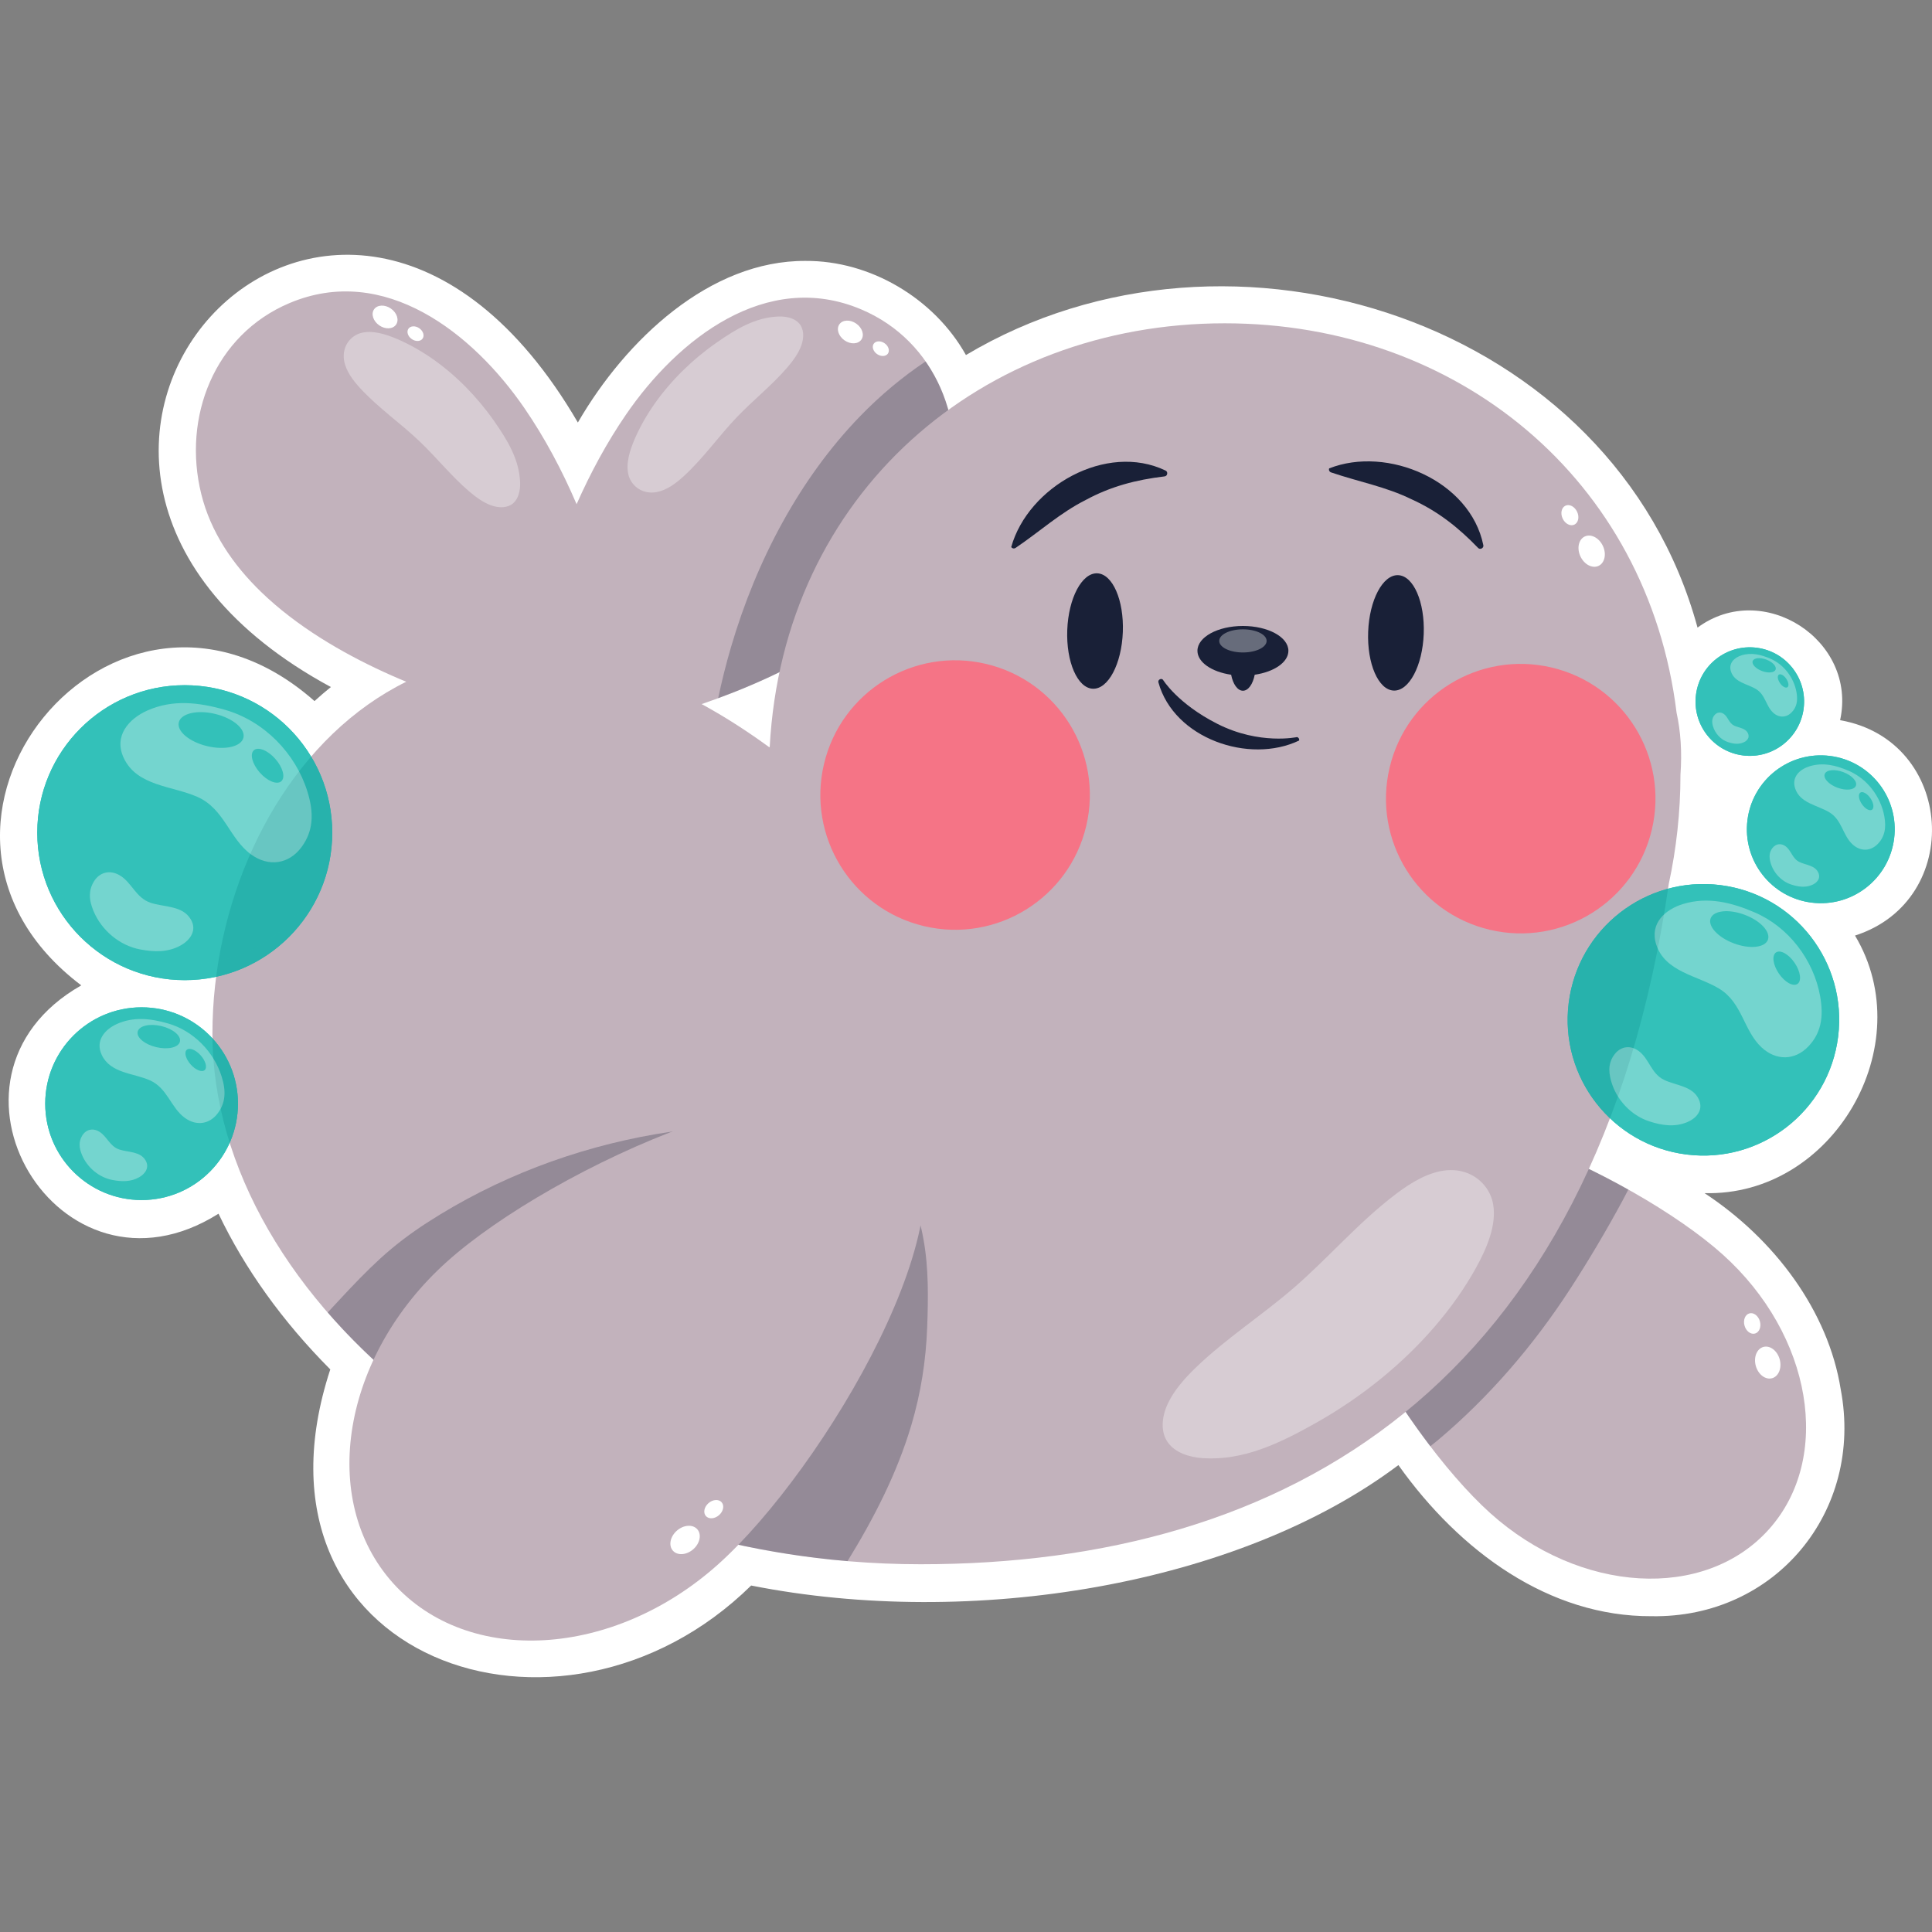 <?xml version="1.0" encoding="UTF-8"?>
<!-- Generator: Adobe Illustrator 27.1.1, SVG Export Plug-In . SVG Version: 6.00 Build 0)  -->
<svg xmlns="http://www.w3.org/2000/svg" xmlns:xlink="http://www.w3.org/1999/xlink" version="1.1" id="Capa_1" x="0px" y="0px" viewBox="0 0 512 512" style="enable-background:new 0 0 512 512;" xml:space="preserve" width="512" height="512">
<rect x="0" y="0" width="512" height="512" fill="#808080" stroke="none"/>
<g>
	<path style="fill:#FFFFFF;" d="M21.537,261.132c-43.229,24.612-5.956,87.182,36.372,60.51   c6.945,14.572,16.973,28.561,29.619,41.264c-25.115,76.55,60.839,107.092,111.534,57.275   c58.362,11.558,129.049,0.014,171.53-31.917c16.324,22.976,40.024,40.178,67.075,40.045c32.745,0.569,56.274-27.736,50.152-60.064   c-3.296-20.82-17.573-39.879-36.109-52.054c34.03,0.93,57.314-39.172,39.885-68.255c29.109-9.359,26.436-51.741-3.947-57.079   c4.642-21.217-20.438-37.355-37.785-24.533C427.772,85.158,326.202,52.185,255.985,94.091   c-8.374-14.974-25.326-25.058-42.499-24.946c-25.326-0.153-47.632,20.861-60.345,42.829C88.945,1.926-20.308,123.684,87.687,182.07   c-1.474,1.187-2.921,2.427-4.338,3.721C30.338,139.033-34.428,218.816,21.537,261.132z"/>
	<g>
		<g>
			<g>
				<g>
					<path style="fill:#C2B2BC;" d="M352.542,301.047c-16.996,18.94,18.667,78.66,42.421,99.976       c23.754,21.316,56.788,23.241,73.784,4.301c16.996-18.94,11.518-51.574-12.236-72.89       C432.758,311.119,369.538,282.107,352.542,301.047z"/>
					<g>
						<path style="fill:#FFFFFF;" d="M467.308,356.956c-1.746,0.489-2.642,2.74-2.001,5.028c0.641,2.287,2.576,3.745,4.322,3.256        c1.746-0.49,2.642-2.74,2.001-5.028C470.989,357.925,469.054,356.467,467.308,356.956z"/>
						<path style="fill:#FFFFFF;" d="M463.604,348.061c-1.126,0.315-1.703,1.767-1.29,3.241c0.413,1.475,1.661,2.415,2.786,2.099        c1.126-0.315,1.703-1.766,1.29-3.241C465.977,348.686,464.729,347.746,463.604,348.061z"/>
					</g>
					<path style="opacity:0.27;fill:#192037;" d="M380.919,381.775c13.714-11.517,25.458-25.196,35.197-40.204       c4.938-7.61,9.626-15.527,13.936-23.51c0.498-0.923,0.988-1.861,1.47-2.804c-28.483-15.964-66.396-28.232-78.98-14.209       c-13.433,14.97,6.029,55.4,26.507,82.223C379.668,382.766,380.307,382.288,380.919,381.775z"/>
				</g>
				<path style="fill:#C2B2BC;" d="M228.177,81.97c-25.136-10.601-48.619,7.955-62.284,27.904c-5.065,7.381-9.4,15.423-13.09,23.744      c-3.812-8.913-8.39-17.529-13.787-25.398c-13.683-19.949-37.165-38.506-62.284-27.904c-19.914,8.39-28.444,30.237-23.396,50.604      c2.489,10.079,8.356,18.678,15.841,25.937c9.366,9.069,21.289,16.05,32.413,21.168c11.628,5.361,23.796,9.296,36.156,12.586      c6.04,1.619,12.133,3.064,18.243,4.474c3.882-0.94,7.764-1.915,11.628-2.942c12.203-3.273,24.214-7.172,35.703-12.464      c11.124-5.118,23.048-12.098,32.396-21.168c7.502-7.259,13.352-15.858,15.858-25.937      C256.621,112.207,248.091,90.36,228.177,81.97z"/>
				<g>
					<path style="fill:#FFFFFF;" d="M228.273,89.997c0.853-1.23,0.238-3.132-1.374-4.249c-1.611-1.117-3.608-1.025-4.461,0.204       c-0.852,1.23-0.238,3.132,1.373,4.249C225.423,91.318,227.42,91.227,228.273,89.997z"/>
					<path style="fill:#FFFFFF;" d="M235.307,93.703c0.55-0.793,0.153-2.019-0.885-2.739c-1.039-0.72-2.326-0.661-2.876,0.132       c-0.55,0.793-0.153,2.019,0.885,2.739C233.47,94.554,234.758,94.495,235.307,93.703z"/>
				</g>
				<g>
					<path style="fill:#FFFFFF;" d="M104.963,86.021c0.853-1.23,0.238-3.132-1.373-4.249c-1.611-1.117-3.608-1.025-4.461,0.204       c-0.852,1.23-0.237,3.132,1.374,4.249C102.113,87.342,104.11,87.251,104.963,86.021z"/>
					<path style="fill:#FFFFFF;" d="M111.997,89.727c0.55-0.793,0.153-2.019-0.885-2.739c-1.039-0.72-2.326-0.661-2.876,0.132       c-0.549,0.793-0.153,2.019,0.886,2.739C110.16,90.579,111.447,90.52,111.997,89.727z"/>
				</g>
				<path style="opacity:0.27;fill:#192037;" d="M228.033,110.203c-8.153,8.39-15.001,17.984-20.647,28.218      c-5.765,10.449-10.279,21.567-13.643,33.012c-1.319,4.486-2.456,9.026-3.421,13.602c4.393-1.62,8.731-3.391,12.996-5.356      c11.124-5.118,23.048-12.098,32.396-21.168c7.502-7.259,13.352-15.858,15.858-25.937c3.209-12.947,0.912-26.477-6.289-36.783      C239.047,99.962,233.27,104.814,228.033,110.203z"/>
				<path style="fill:#C2B2BC;" d="M444.312,188.893c-7.627-62.11-58.315-103.216-119.755-103.216      c-64.402,0-117.017,45.153-120.577,112.332c-0.067-0.018-0.149-0.007-0.206-0.048c-86.894-63.416-147.477,8.251-147.477,75.948      c0,71.186,84.468,140.634,187.694,140.634c96.552,0,178.9-46.639,198.25-180.283c2.005-9.314,3.099-18.998,3.099-28.961      C445.772,199.252,445.394,193.811,444.312,188.893z"/>
				<path style="opacity:0.34;fill:#FFFFFF;" d="M394.767,316.28c-1.883-3.839-6.057-6.6-11.353-6.147      c-4.783,0.409-9.411,3.219-13.369,6.207c-10.103,7.626-18.015,17.077-27.518,25.248c-8.268,7.109-17.714,13.227-25.492,20.705      c-3.096,2.977-5.955,6.223-7.589,9.765c-1.634,3.542-1.91,7.436,0.046,10.199c1.86,2.626,5.522,3.948,9.405,4.181      c10.692,0.641,20.193-3.923,29.79-9.323c6.035-3.395,11.761-7.285,17.05-11.567c10.568-8.556,19.41-18.705,25.427-29.581      c3.018-5.455,5.396-11.336,4.565-16.641C395.565,318.265,395.238,317.239,394.767,316.28z"/>
				<g>
					<path style="fill:#FFFFFF;" d="M419.98,142.174c-1.641,0.771-2.153,3.139-1.143,5.29c1.01,2.15,3.16,3.268,4.801,2.497       c1.641-0.771,2.153-3.139,1.143-5.29C423.77,142.521,421.621,141.403,419.98,142.174z"/>
					<path style="fill:#FFFFFF;" d="M414.857,134.014c-1.058,0.497-1.388,2.024-0.737,3.41c0.651,1.386,2.037,2.107,3.095,1.61       c1.058-0.497,1.388-2.024,0.737-3.41C417.301,134.237,415.915,133.517,414.857,134.014z"/>
				</g>
				<g>
					<path style="opacity:0.27;fill:#192037;" d="M245.71,351.792c0.287-7.749,0.416-15.65-0.97-23.309       c-0.643-3.553-1.55-7.603-3.747-10.557c-0.964-1.297-2.24-2.026-3.821-1.373c-1.559,0.645-2.841,1.971-4.001,3.153       c-3.022,3.081-5.989,6.216-9.02,9.292c-3.449,3.499-6.844,7.053-10.063,10.766c-3.247,3.743-6.202,7.713-9.271,11.601       c-3.178,4.027-6.427,7.999-9.712,11.939c-6.573,7.884-13.356,15.593-19.901,23.5c-3.659,4.42-7.277,8.874-10.896,13.327       c18.649,7.03,38.952,11.779,60.292,13.59c6.991-11.356,13.115-23.265,16.925-36.079       C244.032,369.21,245.384,360.576,245.71,351.792z"/>
					<path style="opacity:0.27;fill:#192037;" d="M177.599,357.348c4.954-9.722,10.353-19.174,15.968-28.528       c5.884-9.803,11.823-19.768,15.507-30.645c-11.803-0.372-23.638,0.38-35.279,2.385c-21.508,3.705-42.253,11.592-60.596,23.449       c-4.416,2.854-8.572,5.988-12.453,9.54c-3.731,3.415-7.221,7.082-10.664,10.785c-1.079,1.16-2.156,2.325-3.235,3.488       c17.683,20.366,42.121,37.774,70.875,49.697C164.614,384.269,170.818,370.654,177.599,357.348z"/>
				</g>
				<path style="fill:#C2B2BC;" d="M239.954,297.669c19.863,22.135-21.815,91.928-49.576,116.838      c-27.76,24.911-66.366,27.161-86.229,5.026c-19.863-22.135-13.461-60.273,14.3-85.183      C146.209,309.439,220.091,275.534,239.954,297.669z"/>
				<g>
					<path style="fill:#FFFFFF;" d="M184.796,405.28c-1.191-1.368-3.608-1.212-5.4,0.348c-1.792,1.56-2.279,3.933-1.089,5.301       c1.191,1.367,3.608,1.212,5.4-0.348C185.499,409.021,185.987,406.648,184.796,405.28z"/>
					<path style="fill:#FFFFFF;" d="M191.244,398.12c-0.768-0.882-2.326-0.781-3.481,0.224c-1.155,1.006-1.469,2.536-0.702,3.418       c0.768,0.882,2.326,0.781,3.481-0.225C191.697,400.532,192.011,399.002,191.244,398.12z"/>
				</g>
			</g>
			<g>
				<g>
					<path style="fill:#192037;" d="M308.612,126.251c-7.616,0.907-14.305,2.681-20.888,6.249       c-6.782,3.411-12.096,8.311-18.546,12.676c-0.381,0.287-0.94,0.206-1.191-0.212c4.467-15.965,25.179-27.82,40.904-20.259       C309.61,125.04,309.398,126.195,308.612,126.251L308.612,126.251z"/>
				</g>
				<g>
					<path style="fill:#192037;" d="M391.699,145.194c-5.325-5.521-10.78-9.778-17.601-12.868       c-6.816-3.342-13.931-4.617-21.306-7.119c-0.459-0.13-0.732-0.625-0.551-1.077c15.42-6.087,37.381,3.254,40.858,20.352       C393.266,145.257,392.218,145.787,391.699,145.194L391.699,145.194z"/>
				</g>
				
					<ellipse transform="matrix(0.23 -0.973 0.973 0.23 104.541 555.086)" style="fill:#F57486;" cx="402.961" cy="211.496" rx="35.712" ry="35.712"/>
				
					<ellipse transform="matrix(0.23 -0.973 0.973 0.23 -9.995 408.526)" style="fill:#F57486;" cx="253.1" cy="210.578" rx="35.712" ry="35.712"/>
				<g>
					<g>
						<path style="fill:#192037;" d="M297.561,167.507c-0.322,8.446-3.88,15.167-7.946,15.013c-4.066-0.154-7.102-7.125-6.78-15.571        c0.322-8.445,3.88-15.167,7.947-15.013C294.848,152.091,297.884,159.062,297.561,167.507z"/>
					</g>
				</g>
				<g>
					<g>
						<path style="fill:#192037;" d="M377.302,167.997c-0.322,8.446-3.88,15.167-7.946,15.013c-4.067-0.154-7.102-7.125-6.78-15.571        c0.322-8.445,3.88-15.167,7.946-15.013C374.588,152.58,377.623,159.552,377.302,167.997z"/>
					</g>
				</g>
				<path style="fill:#192037;" d="M341.439,172.465c0-3.633-5.396-6.578-12.052-6.578c-6.656,0-12.052,2.945-12.052,6.578      c0,3.042,3.788,5.595,8.927,6.347c0.481,2.476,1.697,4.238,3.126,4.238c1.428,0,2.645-1.762,3.125-4.238      C337.651,178.06,341.439,175.507,341.439,172.465z"/>
				<path style="opacity:0.34;fill:#FFFFFF;" d="M335.667,169.844c0,1.694-2.812,3.067-6.28,3.067c-3.468,0-6.28-1.373-6.28-3.067      s2.812-3.067,6.28-3.067C332.856,166.776,335.667,168.15,335.667,169.844z"/>
				<g>
					<g>
						<path style="fill:#192037;" d="M308.184,180.124c0,0,3.875,6.376,14.508,11.742c11.116,5.61,21.026,3.469,21.026,3.469        c0.413,0.086,0.684,0.506,0.552,0.916c-13.244,6.331-33.184-0.543-37.277-15.411        C306.797,180.166,307.69,179.633,308.184,180.124L308.184,180.124z"/>
					</g>
				</g>
			</g>
		</g>
		<path style="opacity:0.34;fill:#FFFFFF;" d="M94.05,88.949c-2.06,1.276-3.385,3.783-2.835,6.744    c0.497,2.674,2.339,5.128,4.244,7.193c4.863,5.273,10.633,9.208,15.77,14.112c4.469,4.266,8.445,9.253,13.095,13.223    c1.851,1.58,3.84,3.012,5.929,3.736c2.089,0.724,4.3,0.663,5.749-0.594c1.378-1.195,1.919-3.334,1.834-5.537    c-0.234-6.065-3.337-11.169-6.916-16.28c-2.25-3.214-4.763-6.226-7.472-8.971c-5.413-5.483-11.629-9.904-18.096-12.692    c-3.244-1.398-6.693-2.412-9.638-1.648C95.125,88.389,94.564,88.631,94.05,88.949z"/>
		<path style="opacity:0.34;fill:#FFFFFF;" d="M167.27,127.553c1.27,2.064,3.774,3.396,6.736,2.854    c2.676-0.489,5.134-2.324,7.206-4.223c5.287-4.848,9.238-10.606,14.157-15.729c4.279-4.457,9.277-8.418,13.26-13.057    c1.586-1.846,3.023-3.832,3.753-5.918c0.73-2.087,0.676-4.298-0.577-5.75c-1.191-1.381-3.328-1.928-5.531-1.85    c-6.065,0.216-11.178,3.304-16.3,6.869c-3.22,2.241-6.24,4.745-8.992,7.446c-5.498,5.397-9.938,11.6-12.744,18.06    c-1.407,3.24-2.431,6.686-1.676,9.633C166.713,126.477,166.953,127.038,167.27,127.553z"/>
		<g>
			<g style="opacity:0.8;">
				<g>
					<path style="fill:#00B2A7;" d="M88.05,220.662c0,21.585-17.502,39.087-39.086,39.087c-21.584,0-39.086-17.502-39.086-39.087       c0-21.584,17.502-39.083,39.086-39.083C70.549,181.579,88.05,199.077,88.05,220.662z"/>
					<path style="fill:#00B2A7;" d="M88.05,220.662c0,21.585-17.502,39.087-39.086,39.087c-21.584,0-39.086-17.502-39.086-39.087       c0-21.584,17.502-39.083,39.086-39.083C70.549,181.579,88.05,199.077,88.05,220.662z"/>
					<path style="opacity:0.41;fill:#00B2A7;" d="M85.999,227.425c-4.214,19.464-24.213,31.649-44.663,27.228       c-20.454-4.435-33.615-23.799-29.399-43.261c4.216-19.462,24.206-31.647,44.659-27.219       C77.048,188.604,90.212,207.965,85.999,227.425z"/>
					<path style="opacity:0.32;fill:#FFFFFF;" d="M82.517,217.87c-0.235,2.268-1.025,4.468-2.583,6.585       c-3.368,4.603-8.757,5.332-13.367,2.005c-5.805-4.19-7.048-12.057-14.229-15.266c-6.657-2.97-16.023-2.795-19.546-10.328       c-2.734-5.836,1.359-10.379,6.209-12.549c6.789-3.034,13.722-2.194,20.705-0.183c10.254,2.947,18.577,11.45,21.744,21.576       C82.32,212.51,82.794,215.235,82.517,217.87z"/>
					<path style="opacity:0.32;fill:#FFFFFF;" d="M23.822,237.22c0.012-1.194,0.317-2.379,1.026-3.559       c1.532-2.564,4.306-3.206,6.871-1.696c3.23,1.902,4.261,5.944,8.162,7.267c3.615,1.225,8.49,0.678,10.693,4.434       c1.709,2.91-0.204,5.477-2.627,6.845c-3.392,1.912-7.048,1.811-10.786,1.103c-5.49-1.037-10.243-5.066-12.386-10.191       C24.185,240.005,23.805,238.608,23.822,237.22z"/>
					<path style="fill:#00B2A7;" d="M64.512,195.494c-0.564,2.368-4.858,3.371-9.584,2.248c-4.729-1.119-8.109-3.947-7.543-6.31       c0.56-2.366,4.847-3.376,9.579-2.248C61.695,190.304,65.069,193.131,64.512,195.494z M72.965,201.114       c-1.999-2.267-4.548-3.298-5.685-2.291c-1.136,1.001-0.426,3.652,1.576,5.923c2.005,2.27,4.551,3.293,5.69,2.294       C75.676,206.037,74.972,203.386,72.965,201.114z"/>
				</g>
			</g>
			<g style="opacity:0.8;">
				<g>
					<path style="fill:#00B2A7;" d="M63.063,292.485c0,14.104-11.436,25.54-25.539,25.54c-14.103,0-25.539-11.436-25.539-25.54       c0-14.103,11.436-25.537,25.539-25.537C51.628,266.948,63.063,278.382,63.063,292.485z"/>
					<path style="fill:#00B2A7;" d="M63.063,292.485c0,14.104-11.436,25.54-25.539,25.54c-14.103,0-25.539-11.436-25.539-25.54       c0-14.103,11.436-25.537,25.539-25.537C51.628,266.948,63.063,278.382,63.063,292.485z"/>
					<path style="opacity:0.41;fill:#00B2A7;" d="M61.723,296.904c-2.753,12.718-15.821,20.68-29.183,17.791       c-13.365-2.898-21.964-15.55-19.209-28.267c2.755-12.716,15.817-20.678,29.181-17.785       C55.874,271.538,64.476,284.189,61.723,296.904z"/>
					<path style="opacity:0.32;fill:#FFFFFF;" d="M59.447,290.661c-0.153,1.482-0.67,2.919-1.688,4.302       c-2.201,3.008-5.722,3.484-8.734,1.31c-3.793-2.738-4.605-7.878-9.298-9.975c-4.349-1.941-10.469-1.827-12.771-6.749       c-1.787-3.813,0.888-6.782,4.057-8.199c4.436-1.982,8.966-1.434,13.529-0.12c6.7,1.925,12.138,7.482,14.208,14.098       C59.319,287.158,59.629,288.939,59.447,290.661z"/>
					<path style="opacity:0.32;fill:#FFFFFF;" d="M21.096,303.305c0.008-0.78,0.207-1.555,0.671-2.325       c1.001-1.675,2.814-2.095,4.49-1.108c2.111,1.243,2.784,3.884,5.333,4.749c2.362,0.8,5.547,0.443,6.987,2.897       c1.117,1.901-0.133,3.579-1.716,4.472c-2.216,1.249-4.605,1.184-7.048,0.721c-3.587-0.678-6.693-3.31-8.093-6.659       C21.333,305.124,21.085,304.211,21.096,303.305z"/>
					<path style="fill:#00B2A7;" d="M47.683,276.04c-0.368,1.548-3.174,2.203-6.263,1.469c-3.09-0.731-5.298-2.579-4.929-4.123       c0.366-1.546,3.167-2.206,6.259-1.469C45.843,272.649,48.047,274.496,47.683,276.04z M53.206,279.712       c-1.306-1.481-2.972-2.155-3.715-1.497c-0.742,0.654-0.278,2.386,1.03,3.87c1.31,1.483,2.974,2.152,3.718,1.499       C54.978,282.929,54.518,281.197,53.206,279.712z"/>
				</g>
			</g>
			<g>
				<g style="opacity:0.8;">
					<g>
						<path style="fill:#00B2A7;" d="M487.123,274.741c-2.477,19.715-20.47,33.693-40.184,31.216        c-19.714-2.477-33.691-20.471-31.215-40.185c2.477-19.714,20.47-33.689,40.184-31.212        C475.622,237.036,489.599,255.027,487.123,274.741z"/>
						<path style="fill:#00B2A7;" d="M487.123,274.741c-2.477,19.715-20.47,33.693-40.184,31.216        c-19.714-2.477-33.691-20.471-31.215-40.185c2.477-19.714,20.47-33.689,40.184-31.212        C475.622,237.036,489.599,255.027,487.123,274.741z"/>
						<path style="opacity:0.41;fill:#00B2A7;" d="M484.473,280.683c-6.082,17.294-25.746,26.129-43.918,19.745        c-18.173-6.398-27.972-25.594-21.888-42.886c6.083-17.292,25.74-26.128,43.913-19.737        C480.752,244.198,490.554,263.393,484.473,280.683z"/>
						<path style="opacity:0.32;fill:#FFFFFF;" d="M482.389,271.556c-0.475,2.045-1.449,3.963-3.115,5.718        c-3.604,3.818-8.61,3.865-12.439,0.298c-4.821-4.493-5.054-11.822-11.245-15.576c-5.739-3.477-14.314-4.392-16.668-11.676        c-1.828-5.644,2.432-9.324,7.111-10.749c6.549-1.992,12.785-0.429,18.932,2.208c9.028,3.868,15.654,12.59,17.385,22.201        C482.825,266.638,482.944,269.181,482.389,271.556z"/>
						<path style="opacity:0.32;fill:#FFFFFF;" d="M426.559,282.496c0.148-1.089,0.563-2.137,1.346-3.133        c1.693-2.166,4.301-2.434,6.471-0.76c2.732,2.108,3.21,5.918,6.621,7.574c3.161,1.534,7.676,1.594,9.258,5.277        c1.227,2.854-0.814,4.98-3.184,5.95c-3.318,1.357-6.645,0.846-9.978-0.23c-4.895-1.578-8.774-5.802-10.144-10.73        C426.571,285.081,426.384,283.761,426.559,282.496z"/>
						<path style="fill:#00B2A7;" d="M468.511,249.053c-0.786,2.099-4.824,2.522-9.012,0.953c-4.191-1.565-6.953-4.535-6.166-6.628        c0.783-2.097,4.815-2.528,9.007-0.954C466.534,243.99,469.291,246.959,468.511,249.053z M475.587,255.156        c-1.566-2.299-3.776-3.534-4.93-2.745c-1.152,0.784-0.808,3.287,0.76,5.59c1.571,2.303,3.779,3.53,4.934,2.748        C477.499,259.963,477.16,257.461,475.587,255.156z"/>
					</g>
				</g>
				<g style="opacity:0.8;">
					<g>
						<path style="fill:#00B2A7;" d="M501.966,222.208c-1.348,10.733-11.145,18.343-21.878,16.995        c-10.733-1.348-18.343-11.145-16.994-21.878c1.348-10.733,11.145-18.341,21.877-16.993        C495.705,201.68,503.315,211.475,501.966,222.208z"/>
						<path style="fill:#00B2A7;" d="M501.966,222.208c-1.348,10.733-11.145,18.343-21.878,16.995        c-10.733-1.348-18.343-11.145-16.994-21.878c1.348-10.733,11.145-18.341,21.877-16.993        C495.705,201.68,503.315,211.475,501.966,222.208z"/>
						<path style="opacity:0.41;fill:#00B2A7;" d="M500.524,225.442c-3.311,9.416-14.017,14.226-23.91,10.75        c-9.894-3.483-15.229-13.934-11.917-23.348c3.312-9.414,14.014-14.225,23.908-10.745        C498.498,205.579,503.835,216.029,500.524,225.442z"/>
						<path style="opacity:0.32;fill:#FFFFFF;" d="M499.389,220.474c-0.259,1.113-0.789,2.158-1.696,3.113        c-1.962,2.079-4.687,2.104-6.772,0.162c-2.625-2.446-2.751-6.436-6.122-8.48c-3.124-1.893-7.793-2.391-9.074-6.357        c-0.995-3.073,1.324-5.076,3.871-5.852c3.565-1.085,6.961-0.234,10.307,1.202c4.915,2.106,8.522,6.854,9.465,12.087        C499.626,217.796,499.692,219.181,499.389,220.474z"/>
						<path style="opacity:0.32;fill:#FFFFFF;" d="M468.993,226.429c0.081-0.593,0.306-1.163,0.733-1.705        c0.922-1.179,2.342-1.325,3.523-0.414c1.487,1.148,1.748,3.222,3.604,4.124c1.721,0.835,4.179,0.868,5.04,2.873        c0.668,1.554-0.443,2.711-1.734,3.239c-1.806,0.739-3.618,0.461-5.432-0.125c-2.665-0.859-4.777-3.159-5.523-5.842        C469,227.837,468.899,227.118,468.993,226.429z"/>
						<path style="fill:#00B2A7;" d="M491.834,208.222c-0.428,1.142-2.626,1.373-4.906,0.519c-2.282-0.852-3.785-2.469-3.357-3.609        c0.426-1.142,2.621-1.376,4.904-0.52C490.757,205.465,492.258,207.082,491.834,208.222z M495.686,211.545        c-0.852-1.252-2.056-1.924-2.684-1.494c-0.627,0.427-0.44,1.79,0.413,3.044c0.855,1.254,2.057,1.922,2.686,1.496        C496.727,214.162,496.542,212.8,495.686,211.545z"/>
					</g>
				</g>
				<g style="opacity:0.8;">
					<g>
						<path style="fill:#00B2A7;" d="M477.993,187.718c-0.99,7.881-8.183,13.469-16.065,12.479        c-7.881-0.99-13.469-8.184-12.479-16.065c0.99-7.881,8.183-13.468,16.064-12.478        C473.395,172.644,478.983,179.836,477.993,187.718z"/>
						<path style="fill:#00B2A7;" d="M477.993,187.718c-0.99,7.881-8.183,13.469-16.065,12.479        c-7.881-0.99-13.469-8.184-12.479-16.065c0.99-7.881,8.183-13.468,16.064-12.478        C473.395,172.644,478.983,179.836,477.993,187.718z"/>
						<path style="opacity:0.41;fill:#00B2A7;" d="M476.933,190.093c-2.431,6.914-10.293,10.446-17.557,7.893        c-7.265-2.558-11.182-10.232-8.75-17.145c2.432-6.913,10.29-10.445,17.555-7.89        C475.446,175.507,479.365,183.181,476.933,190.093z"/>
						<path style="opacity:0.32;fill:#FFFFFF;" d="M476.1,186.444c-0.19,0.818-0.579,1.584-1.245,2.286        c-1.441,1.526-3.442,1.545-4.973,0.119c-1.927-1.796-2.021-4.726-4.496-6.227c-2.294-1.39-5.722-1.756-6.663-4.668        c-0.731-2.256,0.972-3.728,2.843-4.297c2.618-0.796,5.111-0.172,7.569,0.883c3.609,1.546,6.258,5.033,6.95,8.876        C476.274,184.478,476.322,185.495,476.1,186.444z"/>
						<path style="opacity:0.32;fill:#FFFFFF;" d="M453.781,190.818c0.059-0.436,0.225-0.854,0.538-1.252        c0.677-0.866,1.719-0.973,2.587-0.304c1.092,0.843,1.283,2.366,2.647,3.028c1.264,0.613,3.069,0.637,3.701,2.109        c0.491,1.141-0.326,1.991-1.273,2.379c-1.326,0.543-2.656,0.338-3.989-0.092c-1.957-0.631-3.508-2.32-4.055-4.289        C453.786,191.851,453.711,191.323,453.781,190.818z"/>
						<path style="fill:#00B2A7;" d="M470.552,177.448c-0.314,0.839-1.928,1.008-3.603,0.381c-1.676-0.625-2.78-1.813-2.465-2.65        c0.313-0.838,1.925-1.01,3.601-0.382C469.762,175.424,470.864,176.611,470.552,177.448z M473.381,179.888        c-0.626-0.919-1.51-1.413-1.971-1.097c-0.461,0.313-0.323,1.314,0.304,2.235c0.628,0.921,1.511,1.411,1.972,1.099        C474.145,181.81,474.01,180.81,473.381,179.888z"/>
					</g>
				</g>
			</g>
		</g>
	</g>
</g>















</svg>
